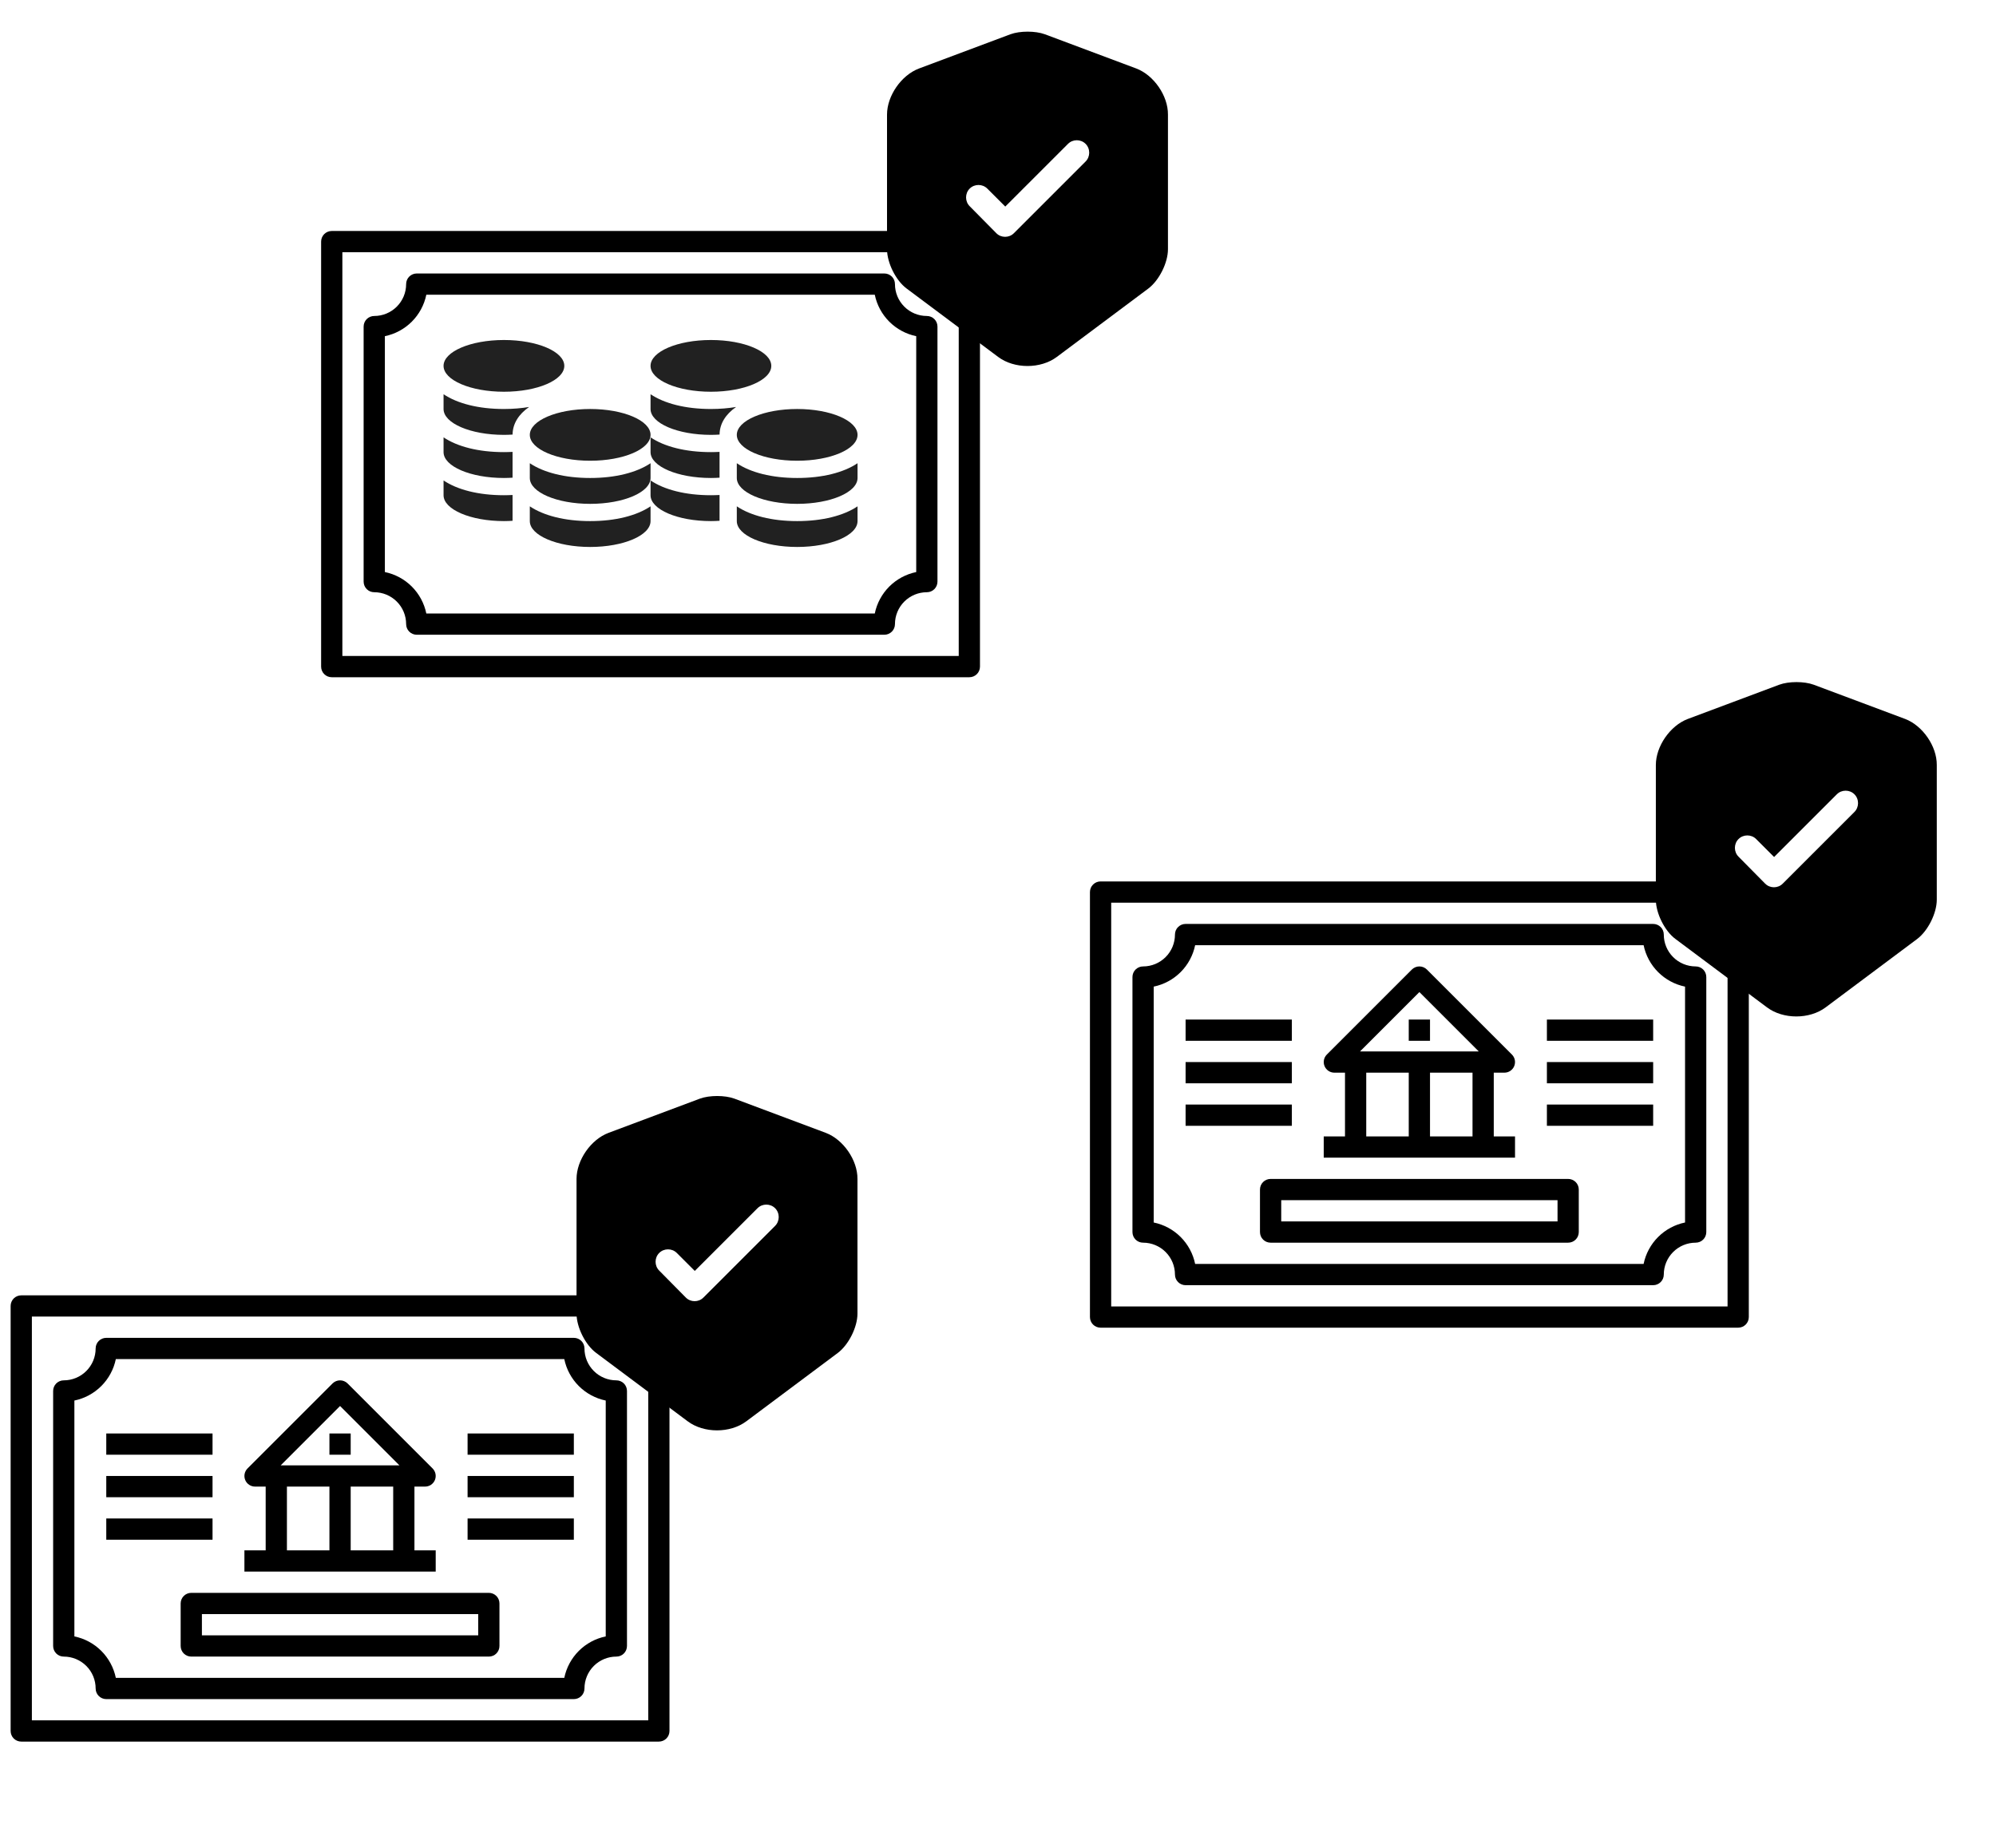 <svg width="135" height="125" viewBox="0 0 135 125" fill="none" xmlns="http://www.w3.org/2000/svg">
<path d="M44.562 87.625H1.438C1.247 87.625 1.064 87.701 0.929 87.835C0.794 87.97 0.719 88.153 0.719 88.344V117.094C0.719 117.284 0.794 117.467 0.929 117.602C1.064 117.737 1.247 117.812 1.438 117.812H44.562C44.753 117.812 44.936 117.737 45.071 117.602C45.206 117.467 45.281 117.284 45.281 117.094V88.344C45.281 88.153 45.206 87.97 45.071 87.835C44.936 87.701 44.753 87.625 44.562 87.625ZM43.844 116.375H2.156V89.062H43.844V116.375Z" fill="black"/>
<path d="M4.312 112.062C4.884 112.062 5.433 112.29 5.837 112.694C6.242 113.098 6.469 113.647 6.469 114.219C6.469 114.409 6.544 114.592 6.679 114.727C6.814 114.862 6.997 114.938 7.188 114.938H38.812C39.003 114.938 39.186 114.862 39.321 114.727C39.456 114.592 39.531 114.409 39.531 114.219C39.531 113.647 39.758 113.098 40.163 112.694C40.567 112.29 41.116 112.062 41.688 112.062C41.878 112.062 42.061 111.987 42.196 111.852C42.331 111.717 42.406 111.534 42.406 111.344V94.094C42.406 93.903 42.331 93.72 42.196 93.585C42.061 93.451 41.878 93.375 41.688 93.375C41.116 93.375 40.567 93.148 40.163 92.743C39.758 92.339 39.531 91.791 39.531 91.219C39.531 91.028 39.456 90.845 39.321 90.71C39.186 90.576 39.003 90.5 38.812 90.5H7.188C6.997 90.5 6.814 90.576 6.679 90.71C6.544 90.845 6.469 91.028 6.469 91.219C6.469 91.791 6.242 92.339 5.837 92.743C5.433 93.148 4.884 93.375 4.312 93.375C4.122 93.375 3.939 93.451 3.804 93.585C3.669 93.72 3.594 93.903 3.594 94.094V111.344C3.594 111.534 3.669 111.717 3.804 111.852C3.939 111.987 4.122 112.062 4.312 112.062ZM5.031 94.741C5.721 94.599 6.355 94.257 6.853 93.759C7.351 93.261 7.692 92.628 7.834 91.938H38.166C38.308 92.628 38.649 93.261 39.147 93.759C39.645 94.257 40.279 94.599 40.969 94.741V110.697C40.279 110.839 39.645 111.18 39.147 111.678C38.649 112.177 38.308 112.81 38.166 113.5H7.834C7.692 112.81 7.351 112.177 6.853 111.678C6.355 111.18 5.721 110.839 5.031 110.697V94.741Z" fill="black"/>
<path d="M33.062 107.75H12.938C12.747 107.75 12.564 107.826 12.429 107.96C12.294 108.095 12.219 108.278 12.219 108.469V111.344C12.219 111.534 12.294 111.717 12.429 111.852C12.564 111.987 12.747 112.062 12.938 112.062H33.062C33.253 112.062 33.436 111.987 33.571 111.852C33.706 111.717 33.781 111.534 33.781 111.344V108.469C33.781 108.278 33.706 108.095 33.571 107.96C33.436 107.826 33.253 107.75 33.062 107.75ZM32.344 110.625H13.656V109.187H32.344V110.625ZM29.469 104.875H28.031V100.562H28.75C28.892 100.562 29.031 100.52 29.149 100.441C29.267 100.362 29.36 100.25 29.414 100.119C29.468 99.987 29.483 99.843 29.455 99.703C29.427 99.564 29.359 99.436 29.258 99.335L23.508 93.585C23.373 93.451 23.191 93.375 23 93.375C22.809 93.375 22.627 93.451 22.492 93.585L16.742 99.335C16.641 99.436 16.573 99.564 16.545 99.703C16.517 99.843 16.532 99.987 16.586 100.119C16.64 100.25 16.733 100.362 16.851 100.441C16.969 100.52 17.108 100.562 17.25 100.562H17.969V104.875H16.531V106.312H29.469V104.875ZM26.594 104.875H23.719V100.562H26.594V104.875ZM23 95.11L27.015 99.125H18.985L23 95.11ZM19.406 100.562H22.281V104.875H19.406V100.562Z" fill="black"/>
<path d="M22.281 96.969H23.719V98.406H22.281V96.969ZM31.625 96.969H38.812V98.406H31.625V96.969ZM31.625 99.844H38.812V101.281H31.625V99.844ZM31.625 102.719H38.812V104.156H31.625V102.719ZM7.188 96.969H14.375V98.406H7.188V96.969ZM7.188 99.844H14.375V101.281H7.188V99.844ZM7.188 102.719H14.375V104.156H7.188V102.719Z" fill="black"/>
<path d="M55.857 76.635L49.67 74.318C49.029 74.082 47.982 74.082 47.341 74.318L41.154 76.635C39.961 77.085 38.994 78.48 38.994 79.752V88.864C38.994 89.775 39.59 90.979 40.321 91.519L46.509 96.143C47.6 96.964 49.389 96.964 50.48 96.143L56.667 91.519C57.399 90.968 57.995 89.775 57.995 88.864V79.752C58.006 78.48 57.039 77.085 55.857 76.635ZM52.415 82.935L47.577 87.773C47.409 87.942 47.195 88.02 46.981 88.02C46.767 88.02 46.554 87.942 46.385 87.773L44.585 85.95C44.259 85.624 44.259 85.084 44.585 84.758C44.911 84.432 45.451 84.432 45.777 84.758L46.992 85.973L51.234 81.732C51.56 81.405 52.1 81.405 52.426 81.732C52.752 82.058 52.752 82.609 52.415 82.935Z" fill="black"/>
<path d="M65.562 15.625H22.438C22.247 15.625 22.064 15.701 21.929 15.835C21.794 15.97 21.719 16.153 21.719 16.344V45.094C21.719 45.284 21.794 45.467 21.929 45.602C22.064 45.737 22.247 45.812 22.438 45.812H65.562C65.753 45.812 65.936 45.737 66.071 45.602C66.206 45.467 66.281 45.284 66.281 45.094V16.344C66.281 16.153 66.206 15.97 66.071 15.835C65.936 15.701 65.753 15.625 65.562 15.625ZM64.844 44.375H23.156V17.062H64.844V44.375Z" fill="black"/>
<path d="M25.312 40.062C25.884 40.062 26.433 40.29 26.837 40.694C27.242 41.098 27.469 41.647 27.469 42.219C27.469 42.409 27.544 42.592 27.679 42.727C27.814 42.862 27.997 42.938 28.188 42.938H59.812C60.003 42.938 60.186 42.862 60.321 42.727C60.456 42.592 60.531 42.409 60.531 42.219C60.531 41.647 60.758 41.098 61.163 40.694C61.567 40.29 62.116 40.062 62.688 40.062C62.878 40.062 63.061 39.987 63.196 39.852C63.331 39.717 63.406 39.534 63.406 39.344V22.094C63.406 21.903 63.331 21.72 63.196 21.585C63.061 21.451 62.878 21.375 62.688 21.375C62.116 21.375 61.567 21.148 61.163 20.743C60.758 20.339 60.531 19.791 60.531 19.219C60.531 19.028 60.456 18.845 60.321 18.71C60.186 18.576 60.003 18.5 59.812 18.5H28.188C27.997 18.5 27.814 18.576 27.679 18.71C27.544 18.845 27.469 19.028 27.469 19.219C27.469 19.791 27.242 20.339 26.837 20.743C26.433 21.148 25.884 21.375 25.312 21.375C25.122 21.375 24.939 21.451 24.804 21.585C24.669 21.72 24.594 21.903 24.594 22.094V39.344C24.594 39.534 24.669 39.717 24.804 39.852C24.939 39.987 25.122 40.062 25.312 40.062ZM26.031 22.741C26.721 22.599 27.355 22.257 27.853 21.759C28.351 21.261 28.692 20.628 28.834 19.938H59.166C59.308 20.628 59.649 21.261 60.147 21.759C60.645 22.257 61.279 22.599 61.969 22.741V38.697C61.279 38.839 60.645 39.18 60.147 39.678C59.649 40.176 59.308 40.81 59.166 41.5H28.834C28.692 40.81 28.351 40.176 27.853 39.678C27.355 39.18 26.721 38.839 26.031 38.697V22.741Z" fill="black"/>
<g clip-path="url(#clip0_768_134)">
<path d="M39.917 32.334C38.195 32.334 36.765 31.961 35.834 31.335C35.834 31.77 35.834 32.057 35.834 32.334C35.834 33.3 37.662 34.084 39.917 34.084C42.172 34.084 44 33.3 44 32.334C44 32.057 44 31.77 44 31.335C43.069 31.961 41.638 32.334 39.917 32.334Z" fill="#212121"/>
<path d="M39.917 35.25C38.195 35.25 36.765 34.877 35.834 34.251C35.834 34.686 35.834 34.973 35.834 35.25C35.834 36.216 37.662 37 39.917 37C42.172 37 44 36.216 44 35.25C44 34.973 44 34.686 44 34.251C43.069 34.877 41.638 35.25 39.917 35.25Z" fill="#212121"/>
<path d="M39.917 31.167C42.172 31.167 44 30.384 44 29.417C44 28.451 42.172 27.667 39.917 27.667C37.662 27.667 35.834 28.451 35.834 29.417C35.834 30.384 37.662 31.167 39.917 31.167Z" fill="#212121"/>
<path d="M34.083 26.5C36.339 26.5 38.167 25.716 38.167 24.75C38.167 23.784 36.339 23 34.083 23C31.828 23 30 23.784 30 24.75C30 25.716 31.828 26.5 34.083 26.5Z" fill="#212121"/>
<path d="M34.667 33.484C34.476 33.493 34.282 33.5 34.083 33.5C32.362 33.5 30.932 33.127 30 32.501C30 32.936 30 33.223 30 33.5C30 34.466 31.828 35.25 34.083 35.25C34.282 35.25 34.476 35.242 34.667 35.23V33.484Z" fill="#212121"/>
<path d="M34.667 30.568C34.476 30.577 34.282 30.584 34.083 30.584C32.362 30.584 30.932 30.211 30 29.585C30 30.02 30 30.307 30 30.584C30 31.55 31.828 32.334 34.083 32.334C34.282 32.334 34.476 32.325 34.667 32.314V30.568Z" fill="#212121"/>
<path d="M35.787 27.53C35.261 27.618 34.691 27.667 34.083 27.667C32.362 27.667 30.932 27.294 30 26.668C30 27.103 30 27.39 30 27.667C30 28.633 31.828 29.417 34.083 29.417C34.282 29.417 34.477 29.409 34.668 29.397C34.675 28.66 35.081 28.02 35.787 27.53Z" fill="#212121"/>
</g>
<g clip-path="url(#clip1_768_134)">
<path d="M53.917 32.334C52.195 32.334 50.765 31.961 49.834 31.335C49.834 31.77 49.834 32.057 49.834 32.334C49.834 33.3 51.662 34.084 53.917 34.084C56.172 34.084 58 33.3 58 32.334C58 32.057 58 31.77 58 31.335C57.069 31.961 55.638 32.334 53.917 32.334Z" fill="#212121"/>
<path d="M53.917 35.25C52.195 35.25 50.765 34.877 49.834 34.251C49.834 34.686 49.834 34.973 49.834 35.25C49.834 36.216 51.662 37 53.917 37C56.172 37 58 36.216 58 35.25C58 34.973 58 34.686 58 34.251C57.069 34.877 55.638 35.25 53.917 35.25Z" fill="#212121"/>
<path d="M53.917 31.167C56.172 31.167 58 30.384 58 29.417C58 28.451 56.172 27.667 53.917 27.667C51.662 27.667 49.834 28.451 49.834 29.417C49.834 30.384 51.662 31.167 53.917 31.167Z" fill="#212121"/>
<path d="M48.083 26.5C50.339 26.5 52.167 25.716 52.167 24.75C52.167 23.784 50.339 23 48.083 23C45.828 23 44 23.784 44 24.75C44 25.716 45.828 26.5 48.083 26.5Z" fill="#212121"/>
<path d="M48.667 33.484C48.476 33.493 48.282 33.5 48.083 33.5C46.362 33.5 44.932 33.127 44 32.501C44 32.936 44 33.223 44 33.5C44 34.466 45.828 35.25 48.083 35.25C48.282 35.25 48.476 35.242 48.667 35.23V33.484Z" fill="#212121"/>
<path d="M48.667 30.568C48.476 30.577 48.282 30.584 48.083 30.584C46.362 30.584 44.932 30.211 44 29.585C44 30.02 44 30.307 44 30.584C44 31.55 45.828 32.334 48.083 32.334C48.282 32.334 48.476 32.325 48.667 32.314V30.568Z" fill="#212121"/>
<path d="M49.787 27.53C49.261 27.618 48.691 27.667 48.083 27.667C46.362 27.667 44.932 27.294 44 26.668C44 27.103 44 27.39 44 27.667C44 28.633 45.828 29.417 48.083 29.417C48.282 29.417 48.477 29.409 48.668 29.397C48.675 28.66 49.081 28.02 49.787 27.53Z" fill="#212121"/>
</g>
<path d="M76.857 4.635L70.67 2.318C70.029 2.082 68.982 2.082 68.341 2.318L62.154 4.635C60.961 5.085 59.994 6.48 59.994 7.752V16.864C59.994 17.775 60.59 18.979 61.321 19.519L67.509 24.143C68.6 24.964 70.389 24.964 71.48 24.143L77.667 19.519C78.399 18.968 78.995 17.775 78.995 16.864V7.752C79.006 6.48 78.039 5.085 76.857 4.635ZM73.415 10.935L68.577 15.773C68.409 15.942 68.195 16.02 67.981 16.02C67.767 16.02 67.554 15.942 67.385 15.773L65.585 13.95C65.259 13.624 65.259 13.084 65.585 12.758C65.911 12.432 66.451 12.432 66.777 12.758L67.992 13.973L72.234 9.732C72.56 9.405 73.1 9.405 73.426 9.732C73.752 10.058 73.752 10.609 73.415 10.935Z" fill="black"/>
<path d="M117.562 59.625H74.438C74.247 59.625 74.064 59.701 73.929 59.836C73.794 59.97 73.719 60.153 73.719 60.344V89.094C73.719 89.284 73.794 89.467 73.929 89.602C74.064 89.737 74.247 89.812 74.438 89.812H117.562C117.753 89.812 117.936 89.737 118.071 89.602C118.206 89.467 118.281 89.284 118.281 89.094V60.344C118.281 60.153 118.206 59.97 118.071 59.836C117.936 59.701 117.753 59.625 117.562 59.625ZM116.844 88.375H75.156V61.062H116.844V88.375Z" fill="black"/>
<path d="M77.312 84.062C77.884 84.062 78.433 84.29 78.837 84.694C79.242 85.098 79.469 85.647 79.469 86.219C79.469 86.409 79.544 86.592 79.679 86.727C79.814 86.862 79.997 86.938 80.188 86.938H111.812C112.003 86.938 112.186 86.862 112.321 86.727C112.456 86.592 112.531 86.409 112.531 86.219C112.531 85.647 112.758 85.098 113.163 84.694C113.567 84.29 114.116 84.062 114.688 84.062C114.878 84.062 115.061 83.987 115.196 83.852C115.331 83.717 115.406 83.534 115.406 83.344V66.094C115.406 65.903 115.331 65.72 115.196 65.585C115.061 65.451 114.878 65.375 114.688 65.375C114.116 65.375 113.567 65.148 113.163 64.743C112.758 64.339 112.531 63.791 112.531 63.219C112.531 63.028 112.456 62.845 112.321 62.711C112.186 62.576 112.003 62.5 111.812 62.5H80.188C79.997 62.5 79.814 62.576 79.679 62.711C79.544 62.845 79.469 63.028 79.469 63.219C79.469 63.791 79.242 64.339 78.837 64.743C78.433 65.148 77.884 65.375 77.312 65.375C77.122 65.375 76.939 65.451 76.804 65.585C76.669 65.72 76.594 65.903 76.594 66.094V83.344C76.594 83.534 76.669 83.717 76.804 83.852C76.939 83.987 77.122 84.062 77.312 84.062ZM78.031 66.741C78.721 66.599 79.355 66.257 79.853 65.759C80.351 65.261 80.692 64.628 80.834 63.938H111.166C111.308 64.628 111.649 65.261 112.147 65.759C112.645 66.257 113.279 66.599 113.969 66.741V82.697C113.279 82.839 112.645 83.18 112.147 83.678C111.649 84.177 111.308 84.81 111.166 85.5H80.834C80.692 84.81 80.351 84.177 79.853 83.678C79.355 83.18 78.721 82.839 78.031 82.697V66.741Z" fill="black"/>
<path d="M106.062 79.75H85.938C85.747 79.75 85.564 79.826 85.429 79.96C85.294 80.095 85.219 80.278 85.219 80.469V83.344C85.219 83.534 85.294 83.717 85.429 83.852C85.564 83.987 85.747 84.062 85.938 84.062H106.062C106.253 84.062 106.436 83.987 106.571 83.852C106.706 83.717 106.781 83.534 106.781 83.344V80.469C106.781 80.278 106.706 80.095 106.571 79.96C106.436 79.826 106.253 79.75 106.062 79.75ZM105.344 82.625H86.656V81.187H105.344V82.625ZM102.469 76.875H101.031V72.562H101.75C101.892 72.562 102.031 72.52 102.149 72.441C102.267 72.362 102.36 72.25 102.414 72.119C102.468 71.987 102.483 71.843 102.455 71.703C102.427 71.564 102.359 71.436 102.258 71.335L96.508 65.585C96.373 65.451 96.191 65.375 96 65.375C95.809 65.375 95.627 65.451 95.492 65.585L89.742 71.335C89.641 71.436 89.573 71.564 89.545 71.703C89.517 71.843 89.532 71.987 89.586 72.119C89.641 72.25 89.733 72.362 89.851 72.441C89.969 72.52 90.108 72.562 90.25 72.562H90.969V76.875H89.531V78.312H102.469V76.875ZM99.594 76.875H96.719V72.562H99.594V76.875ZM96 67.11L100.015 71.125H91.985L96 67.11ZM92.406 72.562H95.281V76.875H92.406V72.562Z" fill="black"/>
<path d="M95.281 68.969H96.719V70.406H95.281V68.969ZM104.625 68.969H111.812V70.406H104.625V68.969ZM104.625 71.844H111.812V73.281H104.625V71.844ZM104.625 74.719H111.812V76.156H104.625V74.719ZM80.188 68.969H87.375V70.406H80.188V68.969ZM80.188 71.844H87.375V73.281H80.188V71.844ZM80.188 74.719H87.375V76.156H80.188V74.719Z" fill="black"/>
<path d="M128.857 48.635L122.67 46.318C122.029 46.082 120.982 46.082 120.341 46.318L114.154 48.635C112.961 49.085 111.994 50.48 111.994 51.752V60.864C111.994 61.775 112.59 62.979 113.321 63.519L119.509 68.143C120.6 68.964 122.389 68.964 123.48 68.143L129.667 63.519C130.399 62.968 130.995 61.775 130.995 60.864V51.752C131.006 50.48 130.039 49.085 128.857 48.635ZM125.415 54.935L120.577 59.773C120.409 59.942 120.195 60.02 119.981 60.02C119.767 60.02 119.554 59.942 119.385 59.773L117.585 57.95C117.259 57.624 117.259 57.084 117.585 56.758C117.911 56.432 118.451 56.432 118.777 56.758L119.992 57.973L124.234 53.732C124.56 53.405 125.1 53.405 125.426 53.732C125.752 54.058 125.752 54.609 125.415 54.935Z" fill="black"/>
<defs>
<clipPath id="clip0_768_134">
<rect width="14" height="14" fill="white" transform="translate(30 23)"/>
</clipPath>
<clipPath id="clip1_768_134">
<rect width="14" height="14" fill="white" transform="translate(44 23)"/>
</clipPath>
</defs>
</svg>
